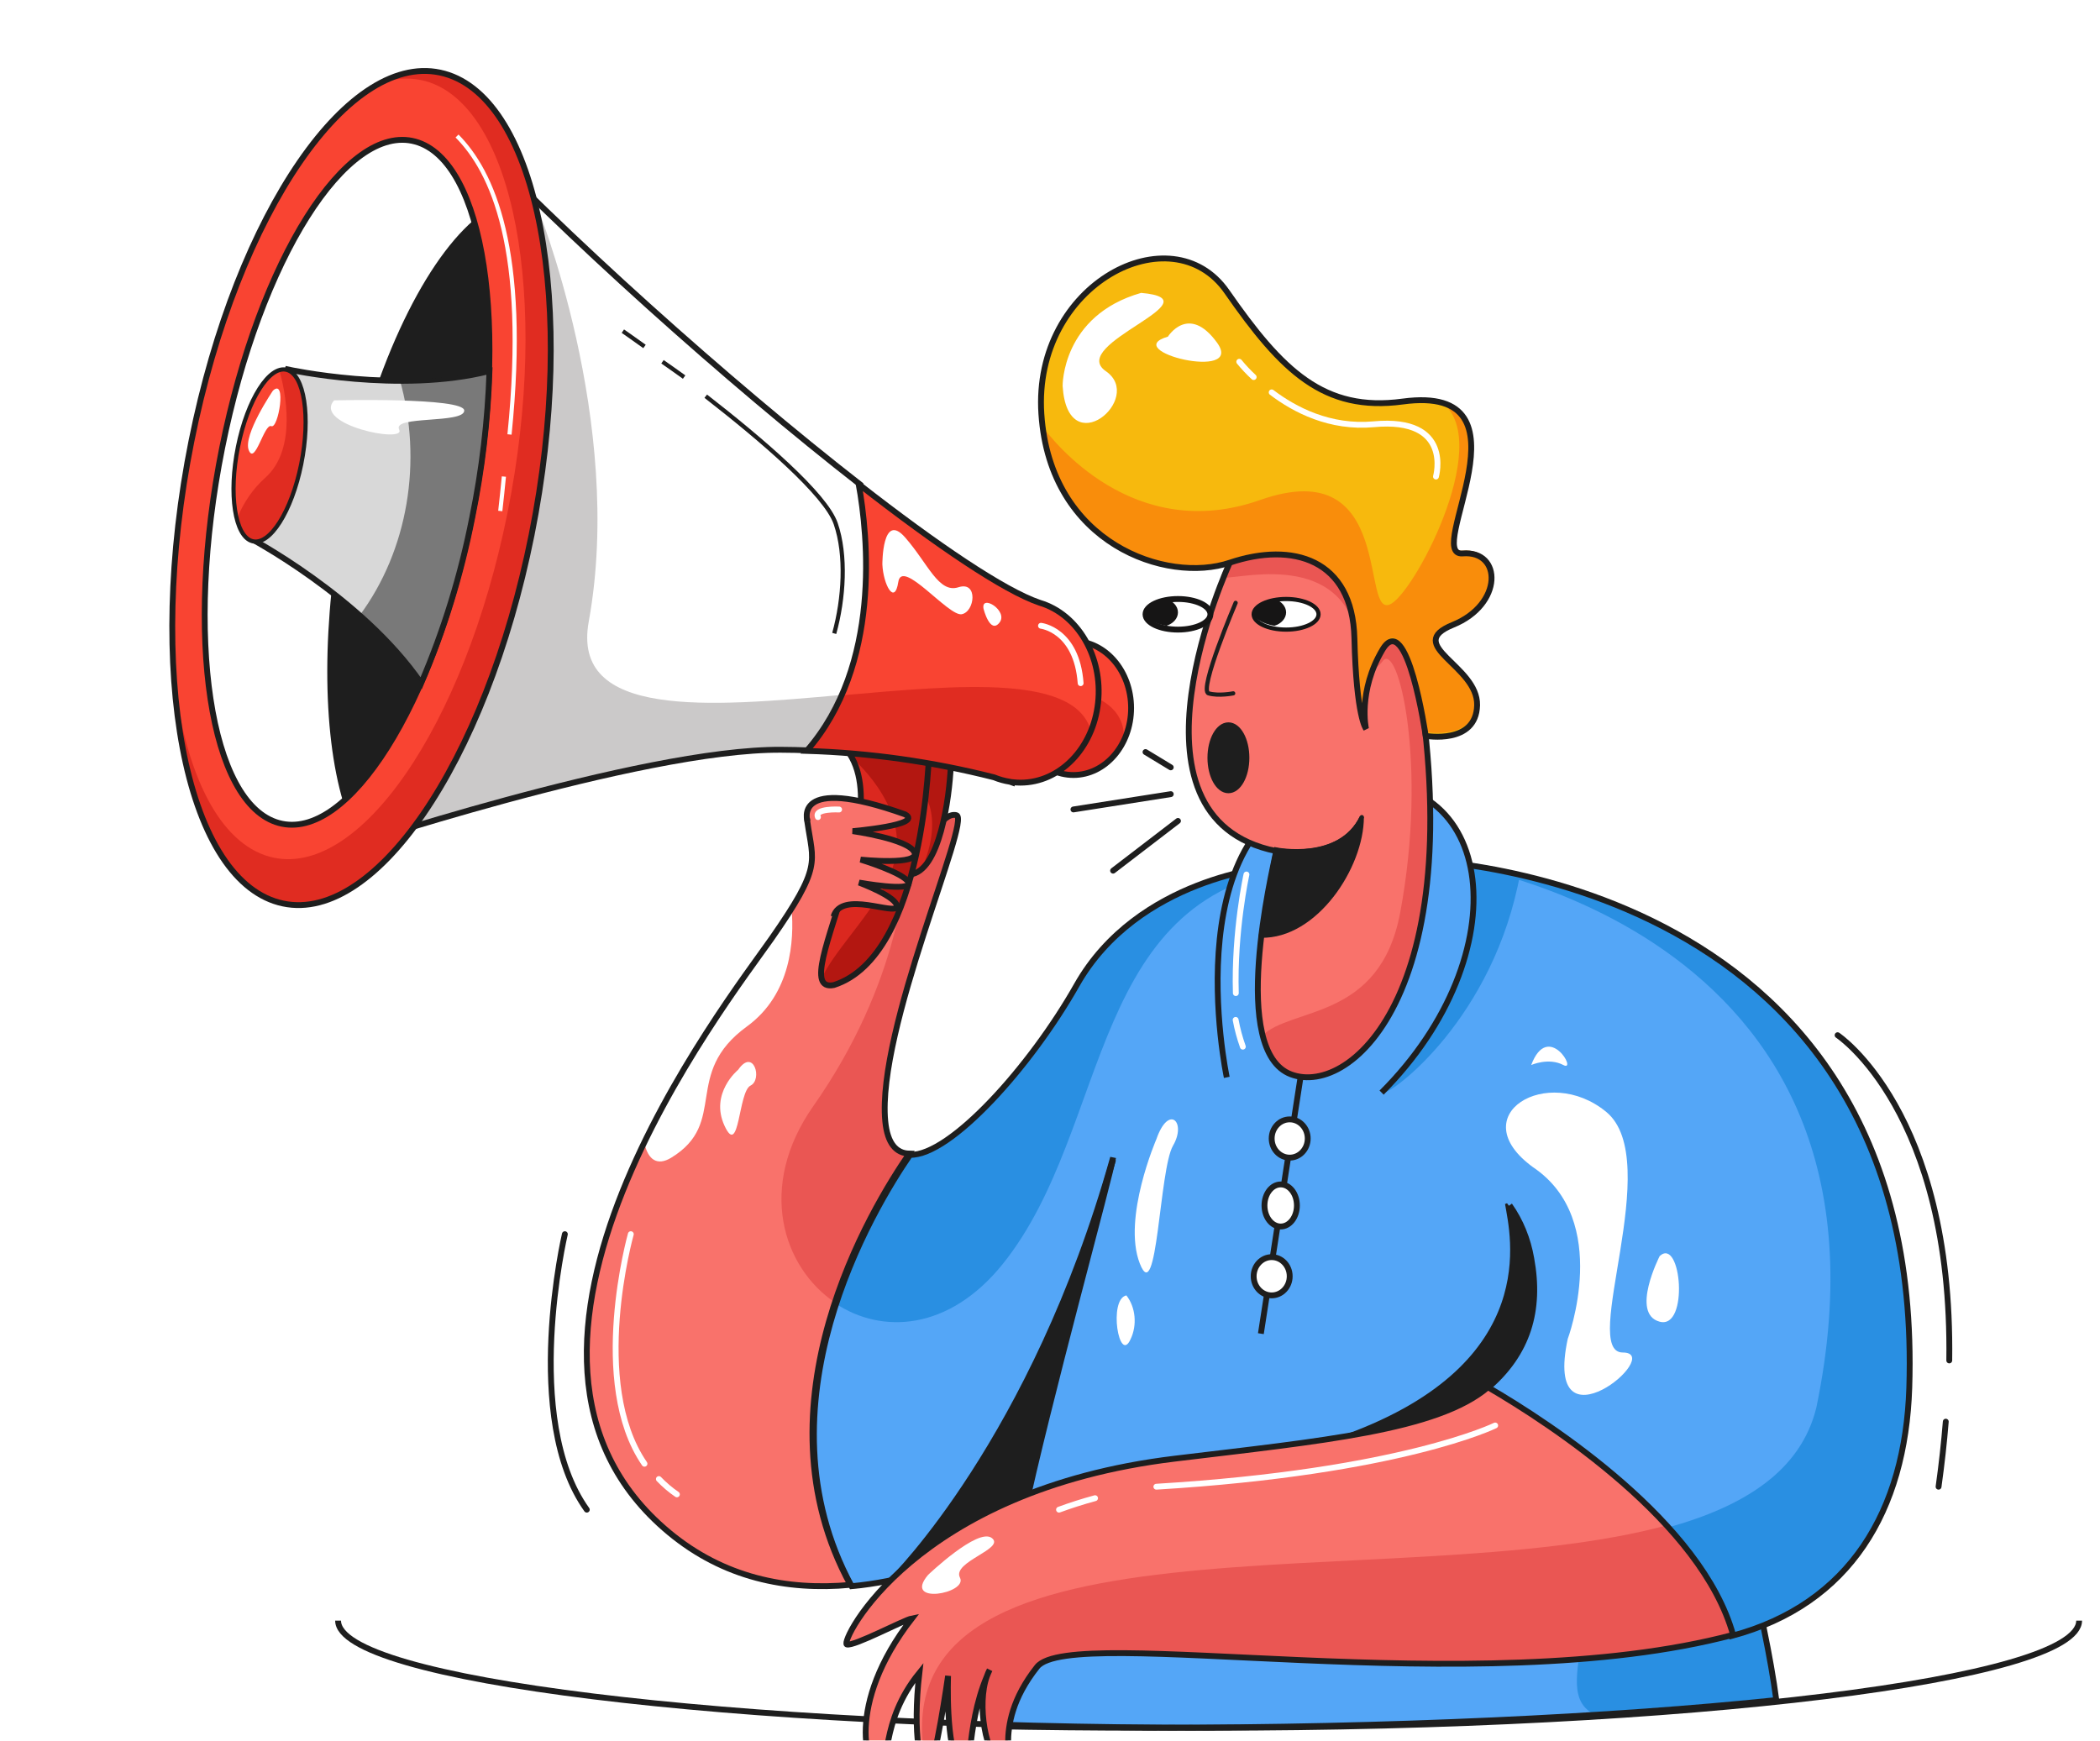 <svg width="503" height="417" viewBox="0 0 503 417" fill="none" xmlns="http://www.w3.org/2000/svg">
<g filter="url(#filter0_dddd_672_1288)">
<path d="M304.601 191.667C304.601 191.667 272.475 194.202 257.886 220.019C246.851 239.541 227.61 260.924 217.984 260.661C209.11 273.569 180.539 320.785 203.982 364C249.21 359.867 296.123 315.575 296.123 315.575L304.601 191.667Z" fill="#54A6F7"/>
<path d="M257.742 220.022C246.702 239.547 227.451 260.932 217.819 260.669C213.754 266.577 205.569 279.673 200.129 296.274C211.169 303.617 227.233 302.873 240.138 286.869C266.686 253.907 259.97 196.676 313.234 191.667H304.481C304.481 191.667 272.339 194.202 257.742 220.022Z" fill="#298FE2"/>
<path fill-rule="evenodd" clip-rule="evenodd" d="M304.601 191.667C304.601 191.667 272.475 194.202 257.886 220.019C246.851 239.541 227.61 260.924 217.984 260.661C209.11 273.569 180.539 320.785 203.982 364C249.21 359.867 296.123 315.575 296.123 315.575L304.601 191.667Z" stroke="#1E1E1E" stroke-width="1.4"/>
<path d="M217.798 260.367C214.677 260.289 212.554 257.964 212.042 252.617C209.946 230.615 232.797 180.102 229.064 179.281C225.33 178.459 223.015 186.891 217.877 184.706C212.74 182.52 191.985 171.128 193.382 180.908C194.78 190.688 196.962 191.409 184.832 208.807C174.185 224.044 108.339 308.005 160.263 351.132C173.319 361.981 188.412 365.082 203.697 363.686C180.087 320.497 208.861 273.301 217.798 260.367Z" fill="#F9726B"/>
<path d="M212.138 252.567C210.053 230.463 232.785 179.715 229.071 178.89C225.358 178.065 223.054 186.536 217.944 184.34C217.818 184.294 217.679 184.223 217.533 184.161C217.487 192.57 215.547 219.439 194.788 249.017C181.324 268.208 187.361 287.603 200.163 296.167C205.611 279.498 213.806 266.348 217.877 260.415C214.759 260.306 212.648 257.97 212.138 252.567Z" fill="#EA5653"/>
<path d="M178.896 229.914C189.573 222.148 190.238 209.154 189.606 201.75C188.322 203.819 186.729 206.218 184.741 209.077C180.206 215.628 165.519 234.85 154.375 257.992C155.263 261.837 157.429 263.374 160.747 261.367C174.591 252.933 163.315 241.254 178.896 229.914Z" fill="white"/>
<path fill-rule="evenodd" clip-rule="evenodd" d="M217.798 260.367C214.677 260.289 212.554 257.964 212.042 252.617C209.946 230.615 232.797 180.102 229.064 179.281C225.33 178.459 223.015 186.891 217.877 184.706C212.74 182.52 191.985 171.128 193.382 180.908C194.78 190.688 196.962 191.409 184.832 208.807C174.185 224.044 108.339 308.005 160.263 351.132C173.319 361.981 188.412 365.082 203.697 363.686C180.087 320.497 208.861 273.301 217.798 260.367Z" stroke="#1E1E1E" stroke-width="1.4"/>
<path d="M222.567 161.733C222.567 161.733 228.091 159.419 227.748 167.309C227.405 175.198 225.05 192.858 217.958 193.491C210.866 194.123 222.567 161.733 222.567 161.733Z" fill="#DB281F"/>
<path opacity="0.78" d="M227.735 167.418C228.096 159.372 222.284 161.743 222.284 161.743C222.284 161.743 220.761 165.817 219.117 171.076C219.411 171.523 219.725 171.97 220.073 172.425C220.073 172.425 226.913 178.502 220.594 192.583C225.617 188.023 227.434 174.192 227.735 167.418Z" fill="#A8120E"/>
<path fill-rule="evenodd" clip-rule="evenodd" d="M222.567 161.733C222.567 161.733 228.091 159.419 227.748 167.309C227.405 175.198 225.05 192.858 217.958 193.491C210.866 194.123 222.567 161.733 222.567 161.733Z" stroke="#1E1E1E" stroke-width="1.4"/>
<path d="M222.574 163.166C222.574 163.166 221.76 212.921 199.732 219.983C186.615 222.662 221.387 170.715 197.732 159.677C195.726 145.304 222.574 163.166 222.574 163.166Z" fill="#DB281F"/>
<path opacity="0.78" d="M222.574 166.312C217.637 155.1 205.531 157.506 203.759 165.279C203.759 165.279 217.481 176.569 214.397 189.84C211.97 200.32 199.519 211.433 196.672 218.782C197.064 219.831 197.957 220.324 199.525 219.969C218.489 213.993 221.959 177.286 222.574 166.312Z" fill="#A8120E"/>
<path fill-rule="evenodd" clip-rule="evenodd" d="M222.574 163.166C222.574 163.166 221.76 212.921 199.732 219.983C186.615 222.662 221.387 170.715 197.732 159.677C195.726 145.304 222.574 163.166 222.574 163.166Z" stroke="#1E1E1E" stroke-width="1.4"/>
<path d="M198.828 203.583C200.711 197.162 214.563 203.446 214.805 201.171C215.046 198.895 205.758 195.437 205.758 195.437C205.758 195.437 218.557 197.727 217.619 195.437C216.681 193.146 206.126 189.932 206.126 189.932C206.126 189.932 220.44 191.405 219.026 188.198C217.613 184.992 204.229 183.114 204.229 183.114C204.229 183.114 221.378 181.64 216.795 179.097C189.433 169.332 193.427 180.838 193.427 180.838C193.822 181.014 194.599 177.09 198.754 178.158C202.909 179.227 198.828 203.583 198.828 203.583Z" fill="#F9726B"/>
<path d="M199.652 203.583C201.529 197.162 214.563 203.446 214.805 201.171C215.046 198.895 205.758 195.437 205.758 195.437C205.758 195.437 218.557 197.727 217.619 195.437C216.681 193.146 206.126 189.932 206.126 189.932C206.126 189.932 220.44 191.405 219.026 188.198C217.613 184.992 204.229 183.114 204.229 183.114C204.229 183.114 221.379 181.64 216.795 179.097C189.433 169.332 193.427 180.838 193.427 180.838" stroke="#1E1E1E" stroke-width="1.4"/>
<path d="M417.747 353.754C406.119 308.225 384.846 248.992 367.689 230.119C340.874 200.584 315.45 199.001 315.45 199.001C315.45 199.001 287.527 198.031 271.498 246.168C261.627 275.811 251.67 315.768 244.821 348.128C240.545 368.304 237.489 385.555 236.415 395.465C236.343 396.16 236.408 396.867 236.608 397.529C249.203 397.785 262.197 397.917 275.449 397.917C333.349 397.917 386.046 395.395 425.471 391.274C424.164 381.318 421.446 368.227 417.747 353.754Z" fill="#54A6F7"/>
<path d="M359.181 320.037C368.739 311.701 368.628 297.742 366.361 285.198C365.557 280.466 363.778 276.046 361.185 272.333C362.407 279.653 370.322 310.801 322.734 328.256C335.466 338.579 355.988 316.447 355.988 316.447" fill="#1E1E1E"/>
<path d="M359.181 320.037C368.739 311.701 368.628 297.742 366.361 285.198C365.557 280.466 363.778 276.046 361.185 272.333C362.407 279.653 370.322 310.801 322.734 328.256C335.466 338.579 355.988 316.447 355.988 316.447" stroke="#1E1E1E" stroke-width="1.4"/>
<path d="M415.987 346.442C404.957 305.496 386.997 256.05 371.456 234.75C368.263 244.538 385.878 309.605 369.383 320.507C355.796 329.484 250.683 335.309 246.039 365.317C241.396 395.324 344.024 351.093 362.493 355.474C392.522 362.605 369.945 387.211 381.088 394.25C397.212 393.261 412.124 392.055 425.473 390.657C423.545 379.664 420.173 363.864 415.987 346.442Z" fill="#298FE2"/>
<path d="M266.625 261.773C258.424 288.898 250.543 321.2 244.821 348.193C240.545 368.342 237.489 385.571 236.415 395.468C236.343 396.163 236.408 396.868 236.608 397.529C249.203 397.785 262.197 397.917 275.449 397.917C333.349 397.917 386.046 395.398 425.471 391.283C424.145 381.324 421.446 368.25 417.747 353.796C406.119 308.327 384.846 249.171 367.689 230.324C340.874 200.827 304.425 191.667 304.425 191.667" stroke="#1E1E1E" stroke-width="1.4"/>
<path d="M266.609 261.333C266.143 265.13 250.701 320.864 245.042 347.905C232.131 357.64 213.941 362.167 213.941 362.167C213.941 362.167 247.646 328.892 266.609 261.333Z" fill="#1E1E1E" stroke="#1E1E1E" stroke-width="1.4"/>
<path d="M336.247 189.833C336.247 189.833 461.42 190.741 457.327 316.503C456.367 345.807 443.18 368.336 414.669 375.917C407.178 348.884 371.289 325.401 356.103 316.503C365.745 308.242 368.845 297.965 366.56 285.503C361.408 257.524 330.75 259.973 330.75 259.973C324.273 243.372 301.795 213.712 336.247 189.833Z" fill="#54A6F7"/>
<path d="M311.504 242.083C336.429 241.425 344.562 212.381 350.357 191.25C339.077 188.954 340.44 190.163 337.542 190.064C325.241 201.398 314.587 220.027 311.504 242.083Z" fill="#298FE2"/>
<path d="M342.594 189.833C344.575 190.066 459.367 204.159 435.056 321.224C431.351 336.341 417.845 344.905 399.293 349.998C406.446 357.942 412.251 366.723 414.787 375.917C443.186 368.323 456.395 345.752 457.326 316.394C460.886 207.117 367.454 191.938 342.594 189.833Z" fill="#298FE2"/>
<path d="M331.363 245.744C333.261 246.141 357.886 228.019 364.172 193.029C359.902 192.034 355.949 191.295 352.437 190.75C355.665 206.196 348.957 227.856 331.363 245.744Z" fill="#298FE2"/>
<path d="M336.539 189.833C336.539 189.833 461.399 190.741 457.317 316.503C456.359 345.807 443.206 368.336 414.765 375.917C407.293 348.884 371.493 325.401 356.345 316.503C365.964 308.242 369.056 297.965 366.776 285.503C365.967 280.813 364.179 276.432 361.57 272.753" stroke="#1E1E1E" stroke-width="1.4"/>
<path d="M293.842 242.101C293.842 242.101 280.055 177.267 321.673 171.857C358.925 167.007 364.021 212.652 330.928 245.75" fill="#54A6F7"/>
<path d="M293.842 242.101C293.842 242.101 280.055 177.267 321.673 171.857C358.925 167.007 364.021 212.652 330.928 245.75" stroke="#1E1E1E" stroke-width="1.4"/>
<path d="M498.001 372.25C498.001 386.425 404.651 397.917 289.488 397.917C174.324 397.917 80.981 386.425 80.981 372.25" stroke="#1E1E1E" stroke-width="1.4"/>
<path d="M257.112 169.667C264.741 169.667 270.926 162.484 270.926 153.625C270.926 144.766 264.741 137.583 257.112 137.583C249.482 137.583 243.297 144.766 243.297 153.625C243.297 162.484 249.482 169.667 257.112 169.667Z" fill="#F94432"/>
<path opacity="0.83" d="M260.467 150.417C260.467 150.417 250.098 155.353 245.027 161.644C247.564 166.912 252.445 170.016 257.592 169.635C262.739 169.255 267.249 165.458 269.202 159.859C268.692 152.233 260.467 150.417 260.467 150.417Z" fill="#DB281F"/>
<path fill-rule="evenodd" clip-rule="evenodd" d="M257.112 169.667C264.741 169.667 270.926 162.484 270.926 153.625C270.926 144.766 264.741 137.583 257.112 137.583C249.482 137.583 243.297 144.766 243.297 153.625C243.297 162.484 249.482 169.667 257.112 169.667Z" stroke="#1E1E1E" stroke-width="1.4"/>
<path d="M294.599 118.72C294.599 118.72 266.25 179.964 305.687 187.889C304.613 193.285 294.44 235.797 309.227 241.378C324.015 246.959 353.128 219.971 338.664 140.697C335.571 128.448 331.412 87.748 294.599 118.72Z" fill="#F9726B"/>
<path d="M338.625 140.166C338.545 139.855 338.465 139.522 338.385 139.174C331.729 122.338 321.22 110.778 307.483 109.167C302.759 111.513 298.291 114.504 294.172 118.076C294.172 118.076 293.507 119.502 292.535 121.95C291.563 124.399 316.788 114.923 323.989 132.627C325.586 142.001 327.57 147.154 331.211 142.358C334.851 137.562 342.065 166.98 335.377 202.643C330.498 228.675 309.221 225.111 302.165 232.255C303.337 236.694 305.44 240.064 308.941 241.381C323.836 246.96 353.227 219.843 338.625 140.166Z" fill="#EA5653"/>
<path fill-rule="evenodd" clip-rule="evenodd" d="M294.599 118.72C294.599 118.72 266.25 179.964 305.687 187.889C304.613 193.285 294.44 235.797 309.227 241.378C324.015 246.959 353.128 219.971 338.664 140.697C335.571 128.448 331.412 87.748 294.599 118.72Z" stroke="#1E1E1E" stroke-width="1.4"/>
<path d="M327.187 158.576C327.187 158.576 324.875 155.858 324.413 136.896C323.951 117.933 309.602 113.736 294.56 118.801C279.518 123.864 251.513 114.371 249.433 83.182C247.353 51.994 280.673 34.874 293.867 53.868C307.06 72.861 317.11 82.741 335.982 80.194C368.615 75.796 340.842 117.36 350.331 116.586C359.82 115.812 360.051 128.804 348.02 133.682C335.989 138.561 354.035 143.454 353.804 152.955C353.573 162.455 341.489 160.287 341.489 160.287C341.489 160.287 337.065 129.625 331.122 139.653C325.179 149.679 327.187 158.576 327.187 158.576Z" fill="#F7B90D"/>
<path d="M341.43 159.373C341.43 159.373 353.556 161.521 353.787 152.082C354.02 142.643 335.897 137.777 347.983 132.919C360.069 128.061 359.824 115.111 350.302 115.919C341.808 116.643 363.071 83.814 344.504 79.834C358.545 88.133 339.435 124.958 333.273 128.615C325.527 133.235 334.744 92.175 301.852 103.778C271.564 114.465 252.209 89.689 249.34 85.708C252.971 114.364 279.734 123.041 294.338 118.167C309.432 113.132 323.831 117.274 324.295 136.16C324.758 155.046 327.078 157.718 327.078 157.718C327.078 157.718 325.09 148.802 331.054 138.824C337.017 128.846 341.43 159.373 341.43 159.373Z" fill="#F98D0B"/>
<path fill-rule="evenodd" clip-rule="evenodd" d="M327.187 158.576C327.187 158.576 324.875 155.858 324.413 136.896C323.951 117.933 309.602 113.736 294.56 118.801C279.518 123.864 251.513 114.371 249.433 83.182C247.353 51.994 280.673 34.874 293.867 53.868C307.06 72.861 317.11 82.741 335.982 80.194C368.615 75.796 340.842 117.36 350.331 116.586C359.82 115.812 360.051 128.804 348.02 133.682C335.989 138.561 354.035 143.454 353.804 152.955C353.573 162.455 341.489 160.287 341.489 160.287C341.489 160.287 337.065 129.625 331.122 139.653C325.179 149.679 327.187 158.576 327.187 158.576Z" stroke="#1E1E1E" stroke-width="1.4"/>
<path d="M206.145 100.164C174.372 75.42 134.58 39.737 109.425 12.917C138.968 65.868 80.113 188 80.113 188C80.113 188 153.623 163.349 187.122 163.62C189.372 163.62 191.576 163.69 193.726 163.768C211.601 143.323 208.342 112.397 206.145 100.164Z" fill="white"/>
<path opacity="0.64" d="M80.113 188C80.113 188 153.44 163.458 186.856 163.728C189.1 163.728 191.298 163.797 193.443 163.875C196.857 159.97 199.698 155.439 201.852 150.462C169.496 153.377 136.795 156.154 141.019 132.908C149.706 85.09 128.506 33.083 128.506 33.083C124.416 33.543 120.403 34.678 116.588 36.454C124.997 95.047 80.113 188 80.113 188Z" fill="#ADAAAA"/>
<path fill-rule="evenodd" clip-rule="evenodd" d="M206.145 100.164C174.372 75.42 134.58 39.737 109.425 12.917C138.968 65.868 80.113 188 80.113 188C80.113 188 153.623 163.349 187.122 163.62C189.372 163.62 191.576 163.69 193.726 163.768C211.601 143.323 208.342 112.397 206.145 100.164Z" stroke="#1E1E1E" stroke-width="1.4"/>
<path d="M241.905 171.281C242.345 171.414 242.571 171.5 242.571 171.5L242.611 171.391C243.197 171.453 243.79 171.5 244.389 171.5C253.839 171.523 261.823 163.315 263.009 152.36C264.193 141.404 258.209 131.132 249.051 128.407C240.526 125.52 224.503 114.678 205.683 100C207.887 112.289 211.157 143.357 193.223 163.888C208.319 164.351 223.345 166.472 238.103 170.223C239.335 170.73 240.61 171.084 241.905 171.281Z" fill="#F94432"/>
<path opacity="0.83" d="M261.431 159.596C258.228 145.431 230.106 148.06 201.716 150.575C199.54 155.537 196.671 160.055 193.223 163.948C208.383 164.406 223.473 166.501 238.292 170.208C239.537 170.721 240.826 171.082 242.137 171.285C242.579 171.416 242.806 171.5 242.806 171.5L242.846 171.392C243.434 171.454 244.03 171.5 244.632 171.5C251.738 171.502 258.238 166.896 261.431 159.596Z" fill="#DB281F"/>
<path fill-rule="evenodd" clip-rule="evenodd" d="M241.905 171.281C242.345 171.414 242.571 171.5 242.571 171.5L242.611 171.391C243.197 171.453 243.79 171.5 244.389 171.5C253.839 171.523 261.823 163.315 263.009 152.36C264.193 141.404 258.209 131.132 249.051 128.407C240.526 125.52 224.503 114.678 205.683 100C207.887 112.289 211.157 143.357 193.223 163.888C208.319 164.351 223.345 166.472 238.103 170.223C239.335 170.73 240.61 171.084 241.905 171.281Z" stroke="#1E1E1E" stroke-width="1.4"/>
<path d="M356.4 316.333C344.316 326.644 316.346 329.219 281.48 333.435C218.751 340.992 201.153 377.414 202.826 377.956C204.497 378.498 216.502 372.086 218.426 371.722C202.195 392.683 207.809 408.23 210.569 407.967C213.33 407.704 210.569 396.659 220.205 384.763C218.486 399.583 220.55 408.617 222.268 407.967C223.987 407.317 227.086 385.49 227.086 385.49C227.086 385.49 226.422 402.506 229.84 407.101C233.158 411.54 231.061 398.175 236.383 385.582C236.564 385.045 236.786 384.527 237.046 384.035C236.808 384.546 236.582 385.057 236.383 385.582C233.961 392.319 236.031 404.811 240.166 406.814C244.638 408.98 236.383 398.5 248.427 383.316C256.656 372.952 353.553 391.971 415.114 375.659C407.576 348.649 371.616 325.213 356.4 316.333Z" fill="#F9726B"/>
<path d="M226.943 385.311C226.943 385.311 226.278 402.485 229.698 407.122C233.019 411.602 230.92 398.113 236.247 385.405C236.428 384.862 236.65 384.34 236.911 383.844C236.672 384.359 236.446 384.874 236.247 385.405C233.823 392.204 235.895 404.811 240.032 406.833C244.508 409.019 236.247 398.441 248.3 383.118C256.535 372.658 353.507 391.853 415.116 375.39C412.566 366.148 406.728 357.319 399.536 349.333C334.248 367.288 206.78 342.488 222.121 407.995C223.848 407.34 226.943 385.311 226.943 385.311Z" fill="#EA5653"/>
<path d="M236.383 385.582C231.061 398.175 233.158 411.54 229.84 407.101C226.422 402.506 227.086 385.49 227.086 385.49C227.086 385.49 223.987 407.317 222.268 407.967C220.55 408.617 218.486 399.583 220.205 384.763C210.569 396.659 213.33 407.704 210.569 407.967C207.809 408.23 202.195 392.683 218.426 371.722C216.502 372.086 204.497 378.498 202.826 377.956C201.153 377.414 218.751 340.992 281.48 333.435C316.346 329.219 344.316 326.644 356.4 316.333C371.616 325.213 407.576 348.649 415.114 375.659C353.553 391.971 256.656 372.952 248.427 383.316C236.383 398.5 244.638 408.98 240.166 406.814C236.031 404.811 233.961 392.319 236.383 385.582ZM236.383 385.582C236.564 385.045 236.786 384.527 237.046 384.035C236.808 384.546 236.582 385.057 236.383 385.582Z" stroke="#1E1E1E" stroke-width="1.4"/>
<path d="M127.326 112.155C138.293 57.328 128.945 7.85 106.447 1.643C83.949 -4.564 56.821 34.85 45.854 89.677C34.887 144.505 44.235 193.983 66.733 200.19C89.231 206.397 116.36 166.983 127.326 112.155Z" fill="#F94432"/>
<path opacity="0.83" d="M127.326 112.155C138.293 57.328 128.945 7.85 106.447 1.643C83.949 -4.564 56.821 34.85 45.854 89.677C34.887 144.505 44.235 193.983 66.733 200.19C89.231 206.397 116.36 166.983 127.326 112.155Z" fill="#DB281F"/>
<path d="M101.884 3.42C97.969 2.408 93.887 2.71 90.112 4.29C72.09 14.837 54.268 47.667 45.866 89.436C41.724 109.964 40.475 129.738 41.724 146.77C44.543 169.628 52.56 185.938 64.558 189.231C85.725 195.04 111.244 158.164 121.561 106.849C131.878 55.535 123.05 9.23 101.884 3.42Z" fill="#F94432"/>
<path fill-rule="evenodd" clip-rule="evenodd" d="M127.326 112.155C138.293 57.328 128.945 7.85 106.447 1.643C83.949 -4.564 56.821 34.85 45.854 89.677C34.887 144.505 44.235 193.983 66.733 200.19C89.231 206.397 116.36 166.983 127.326 112.155Z" stroke="#1E1E1E" stroke-width="1.4"/>
<path d="M113.061 107.789C122.087 62.711 116.007 22.476 99.48 17.922C82.953 13.367 62.237 46.218 53.21 91.295C44.184 136.372 50.264 176.607 66.791 181.162C83.318 185.716 104.034 152.866 113.061 107.789Z" fill="white" stroke="#1E1E1E" stroke-width="1.4"/>
<path d="M113.451 36.75C101.062 47.459 88.896 73.144 82.543 104.962C76.939 133.054 77.195 159.264 82.183 176.083C94.572 165.374 106.739 139.682 113.09 107.871C118.695 79.779 118.44 53.569 113.451 36.75Z" fill="#1E1E1E"/>
<path d="M117.242 72.888C95.728 78.382 68.933 72.5 68.933 72.5L63.608 92.256L59.395 112.663C59.395 112.663 86.594 126.902 100.88 147.667C106.3 135.067 110.404 121.755 113.102 108.016C115.46 96.491 116.847 84.726 117.242 72.888Z" fill="#D8D8D8" stroke="#1E1E1E" stroke-width="1.4"/>
<path d="M72.148 95.198C74.433 83.866 72.893 73.751 68.709 72.606C64.525 71.461 59.281 79.719 56.995 91.052C54.71 102.384 56.249 112.499 60.433 113.644C64.618 114.789 69.862 106.531 72.148 95.198Z" fill="#F94432"/>
<path opacity="0.83" d="M72.163 95.18C74.426 83.853 72.897 73.738 68.744 72.594C68.13 72.442 67.494 72.475 66.894 72.689C68.229 77.264 71.408 91.491 63.482 98.503C60.629 101.049 58.339 104.362 56.805 108.163C57.539 111.139 58.808 113.153 60.511 113.647C64.684 114.774 69.892 106.557 72.163 95.18Z" fill="#DB281F"/>
<path fill-rule="evenodd" clip-rule="evenodd" d="M72.148 95.198C74.433 83.866 72.893 73.751 68.709 72.606C64.525 71.461 59.281 79.719 56.995 91.052C54.71 102.384 56.249 112.499 60.433 113.644C64.618 114.789 69.862 106.531 72.148 95.198Z" stroke="#1E1E1E"/>
<path d="M295.966 128.417C295.966 128.417 287.046 149.395 289.479 150.103C291.912 150.809 295.384 150.103 295.384 150.103" fill="#F9726B"/>
<path d="M295.966 128.417C295.966 128.417 287.046 149.395 289.479 150.103C291.912 150.809 295.384 150.103 295.384 150.103" stroke="#1E1E1E" stroke-linecap="round"/>
<path d="M305.465 187.572C305.465 187.572 320.926 190.755 326.186 179.75L305.465 187.572Z" fill="#F9726B"/>
<path d="M305.465 187.572C305.465 187.572 320.926 190.755 326.186 179.75" stroke="#1E1E1E" stroke-linecap="round"/>
<path d="M305.617 187.499C305.617 187.499 320.962 190.652 326.183 179.75C326.183 191.639 315.117 208.471 302.008 208.162C304.151 194.507 305.617 187.499 305.617 187.499Z" fill="#1E1E1E" stroke="#1E1E1E" stroke-linecap="round"/>
<path d="M308.052 134.833C312.344 134.833 315.822 133.192 315.822 131.167C315.822 129.142 312.344 127.5 308.052 127.5C303.761 127.5 300.281 129.142 300.281 131.167C300.281 133.192 303.761 134.833 308.052 134.833Z" fill="white" stroke="#161515"/>
<path d="M305.275 127.5C302.364 127.997 300.281 129.257 300.281 130.709C300.281 132.16 302.364 133.444 305.275 133.917C306.893 133.412 308.052 132.152 308.052 130.709C308.052 129.265 306.893 127.997 305.275 127.5Z" fill="#161515"/>
<path d="M282.149 134.833C286.441 134.833 289.92 133.192 289.92 131.167C289.92 129.142 286.441 127.5 282.149 127.5C277.858 127.5 274.379 129.142 274.379 131.167C274.379 133.192 277.858 134.833 282.149 134.833Z" fill="white" stroke="#161515" stroke-width="1.4"/>
<path d="M279.371 127.5C276.456 127.997 274.379 129.257 274.379 130.709C274.379 132.16 276.456 133.444 279.371 133.917C280.996 133.412 282.149 132.152 282.149 130.709C282.149 129.265 281.01 127.997 279.371 127.5Z" fill="#161515"/>
<path opacity="0.51" d="M95.729 74.887C101.336 94.379 97.695 115.884 86.16 131.412C91.59 136.127 96.519 141.584 100.84 147.667C106.274 135.002 110.387 121.62 113.092 107.81C115.456 96.226 116.845 84.4 117.242 72.5C110.164 74.188 102.952 74.988 95.729 74.887Z" fill="#1E1E1E"/>
<path d="M294.235 173.333C296.619 173.333 298.552 169.845 298.552 165.542C298.552 161.238 296.619 157.75 294.235 157.75C291.851 157.75 289.918 161.238 289.918 165.542C289.918 169.845 291.851 173.333 294.235 173.333Z" fill="#1E1E1E" stroke="#1E1E1E" stroke-width="1.4" stroke-linecap="round"/>
<path d="M311.505 242.083L302.008 303.5" stroke="#1E1E1E" stroke-width="1.4"/>
<path d="M308.915 261.333C311.299 261.333 313.232 259.281 313.232 256.75C313.232 254.219 311.299 252.167 308.915 252.167C306.53 252.167 304.598 254.219 304.598 256.75C304.598 259.281 306.53 261.333 308.915 261.333Z" fill="white" stroke="#1E1E1E" stroke-width="1.4"/>
<path d="M306.757 277.833C308.902 277.833 310.642 275.576 310.642 272.791C310.642 270.007 308.902 267.75 306.757 267.75C304.611 267.75 302.871 270.007 302.871 272.791C302.871 275.576 304.611 277.833 306.757 277.833Z" fill="white" stroke="#1E1E1E" stroke-width="1.4"/>
<path d="M304.598 294.333C306.983 294.333 308.915 292.281 308.915 289.75C308.915 287.219 306.983 285.167 304.598 285.167C302.214 285.167 300.281 287.219 300.281 289.75C300.281 292.281 302.214 294.333 304.598 294.333Z" fill="white" stroke="#1E1E1E" stroke-width="1.4"/>
<path d="M375.507 304.771C375.507 304.771 386.134 276.328 367.199 263.626C350.108 251.193 370.657 238.761 384.744 250.383C398.83 262.006 378.28 308.018 388.696 308.018C399.113 308.018 369.504 332.883 375.507 304.771Z" fill="white"/>
<path d="M397.532 284.915C397.532 284.915 390.455 298.741 397.532 300.636C404.608 302.531 402.718 280.159 397.532 284.915Z" fill="white"/>
<path d="M366.762 239.142C366.762 239.142 370.943 237.281 374.454 239.142C377.965 241.003 370.82 228.387 366.762 239.142Z" fill="white"/>
<path d="M262.294 342.917C259.197 343.755 256.323 344.689 253.66 345.667" stroke="white" stroke-width="1.4" stroke-linecap="round"/>
<path d="M358.132 325.5C358.132 325.5 335.573 336.633 276.973 340.167" stroke="white" stroke-width="1.4" stroke-linecap="round"/>
<path d="M222.303 361.289C222.303 361.289 234.229 349.886 237.566 352.462C240.904 355.038 227.965 358.156 229.935 361.954C231.905 365.753 216.101 368.616 222.303 361.289Z" fill="white"/>
<path d="M176.814 240.273C176.814 240.273 169.938 245.894 173.54 253.697C177.143 261.499 176.814 245.529 179.764 244.077C182.715 242.626 180.493 234.947 176.814 240.273Z" fill="white"/>
<path d="M157.816 338.333C159.164 339.736 160.61 340.963 162.133 342" stroke="white" stroke-width="1.4" stroke-linecap="round"/>
<path d="M151.094 279.667C151.094 279.667 141.047 315.3 154.368 334.666" stroke="white" stroke-width="1.4" stroke-linecap="round"/>
<path d="M200.989 177.932C200.989 177.932 194.935 177.623 195.916 179.75" stroke="white" stroke-width="1.4" stroke-linecap="round"/>
<path d="M276.987 256.896C276.987 256.896 268.783 275.824 273.004 286.678C277.226 297.531 277.649 264.158 280.968 258.46C284.288 252.762 279.908 248.473 276.987 256.896Z" fill="white"/>
<path d="M269.79 294.333C272.012 297.15 272.425 301.459 270.795 304.838C268.05 310.957 265.434 295.264 269.79 294.333Z" fill="white"/>
<path d="M295.965 228.333C296.366 230.511 296.944 232.656 297.692 234.75" stroke="white" stroke-width="1.4" stroke-linecap="round"/>
<path d="M298.555 193.5C298.555 193.5 295.558 207.14 296.012 221.917" stroke="white" stroke-width="1.4" stroke-linecap="round"/>
<path d="M254.524 76.46C254.524 76.46 254.289 59.604 273.324 54.167C291.936 55.796 255.477 66.439 264.877 72.923C274.277 79.408 255.698 95.216 254.524 76.46Z" fill="white"/>
<path d="M279.74 64.652C279.74 64.652 284.684 56.686 291.505 66.082C298.325 75.478 267.896 68.071 279.74 64.652Z" fill="white"/>
<path d="M304.598 78C310.094 82.171 318.567 86.606 329.042 85.639C348.017 83.878 343.947 98.166 343.947 98.166" stroke="white" stroke-width="1.4" stroke-linecap="round"/>
<path d="M296.832 70.667C297.909 71.979 299.063 73.204 300.286 74.333" stroke="white" stroke-width="1.4" stroke-linecap="round"/>
<path d="M235.584 129.864C235.584 129.864 237.129 135.995 239.386 133.175C241.642 130.354 234.872 126.182 235.584 129.864Z" fill="white"/>
<path d="M249.34 133.917C249.34 133.917 257.9 134.874 258.837 147.667" stroke="white" stroke-width="1.4" stroke-linecap="round"/>
<path d="M211.348 119.216C211.348 119.216 211.276 106.454 216.792 112.741C222.307 119.029 224.813 126.229 229.577 124.684C234.342 123.14 233.507 130.605 230.335 131.151C227.162 131.697 216.041 117.664 215.167 123.405C214.293 129.146 211.568 124.052 211.348 119.216Z" fill="white"/>
<path d="M169.043 78.917C182.36 89.276 197.74 102.403 200.167 109.434C202.776 117.002 202.117 127.461 199.818 135.75" stroke="#1E1E1E"/>
<path d="M158.684 70.667C160.289 71.789 162.056 73.028 163.864 74.333" stroke="#1E1E1E"/>
<path d="M149.191 63.333C149.191 63.333 151.174 64.708 154.372 67" stroke="#1E1E1E"/>
<path d="M120.692 98.167C120.435 100.84 120.147 103.59 119.828 106.417" stroke="white"/>
<path d="M109.469 16.583C117.858 25.042 126.576 43.608 122.039 88.083" stroke="white"/>
<path d="M65.378 77.578C65.378 77.578 58.104 88.264 59.596 91.883C61.088 95.502 63.298 85.366 64.989 86.094C66.678 86.823 68.704 74.501 65.378 77.578Z" fill="white"/>
<path d="M80.035 79.913C80.035 79.913 111.196 79.148 111.196 82.355C111.196 85.562 93.869 83.495 95.612 86.913C97.355 90.332 74.821 85.733 80.035 79.913Z" fill="white"/>
<path d="M466.059 324.583C465.658 329.537 465.09 334.732 464.332 340.166" stroke="#1E1E1E" stroke-width="1.4" stroke-linecap="round"/>
<path d="M440.148 232C440.148 232 467.73 250.275 466.895 309.917" stroke="#1E1E1E" stroke-width="1.4" stroke-linecap="round"/>
<path d="M282.154 180.667L266.613 192.583" stroke="#1E1E1E" stroke-width="1.4" stroke-linecap="round"/>
<path d="M280.425 174.25L257.113 177.917" stroke="#1E1E1E" stroke-width="1.4" stroke-linecap="round"/>
<path d="M274.379 164.167L280.423 167.833" stroke="#1E1E1E" stroke-width="1.4" stroke-linecap="round"/>
<path d="M135.296 279.667C135.296 279.667 124.914 323.856 140.552 345.666" stroke="#1E1E1E" stroke-width="1.4" stroke-linecap="round"/>
<path d="M38.672 174.25C37.918 170.929 37.341 167.563 36.945 164.167" stroke="white" stroke-width="1.4" stroke-linecap="round"/>
<path d="M89.616 206.019C89.616 206.019 71.099 219.569 55.567 208.219C49.227 203.585 44.934 195.303 42.129 187.083" stroke="white" stroke-width="1.4" stroke-linecap="round"/>
<path d="M36.946 82.583L5 72.5" stroke="white" stroke-width="1.4" stroke-linecap="round"/>
<path d="M28.305 56.917L42.982 74.333" stroke="white" stroke-width="1.4" stroke-linecap="round"/>
<path d="M38.671 96.333L16.223 100.917" stroke="white" stroke-width="1.4" stroke-linecap="round"/>
<path d="M47.312 212.75C51.536 218.998 57.96 222.388 64.58 221.863" stroke="white" stroke-width="1.4" stroke-linecap="round"/>
</g>
<defs>
<filter id="filter0_dddd_672_1288" x="0.301" y="0.3" width="502.398" height="416.402" filterUnits="userSpaceOnUse" color-interpolation-filters="sRGB">
<feFlood flood-opacity="0" result="BackgroundImageFix"/>
<feColorMatrix in="SourceAlpha" type="matrix" values="0 0 0 0 0 0 0 0 0 0 0 0 0 0 0 0 0 0 127 0" result="hardAlpha"/>
<feOffset dy="4"/>
<feGaussianBlur stdDeviation="2"/>
<feComposite in2="hardAlpha" operator="out"/>
<feColorMatrix type="matrix" values="0 0 0 0 0 0 0 0 0 0 0 0 0 0 0 0 0 0 0.25 0"/>
<feBlend mode="normal" in2="BackgroundImageFix" result="effect1_dropShadow_672_1288"/>
<feColorMatrix in="SourceAlpha" type="matrix" values="0 0 0 0 0 0 0 0 0 0 0 0 0 0 0 0 0 0 127 0" result="hardAlpha"/>
<feOffset dy="4"/>
<feGaussianBlur stdDeviation="2"/>
<feComposite in2="hardAlpha" operator="out"/>
<feColorMatrix type="matrix" values="0 0 0 0 0 0 0 0 0 0 0 0 0 0 0 0 0 0 0.25 0"/>
<feBlend mode="normal" in2="effect1_dropShadow_672_1288" result="effect2_dropShadow_672_1288"/>
<feColorMatrix in="SourceAlpha" type="matrix" values="0 0 0 0 0 0 0 0 0 0 0 0 0 0 0 0 0 0 127 0" result="hardAlpha"/>
<feOffset dy="4"/>
<feGaussianBlur stdDeviation="2"/>
<feComposite in2="hardAlpha" operator="out"/>
<feColorMatrix type="matrix" values="0 0 0 0 0 0 0 0 0 0 0 0 0 0 0 0 0 0 0.25 0"/>
<feBlend mode="normal" in2="effect2_dropShadow_672_1288" result="effect3_dropShadow_672_1288"/>
<feColorMatrix in="SourceAlpha" type="matrix" values="0 0 0 0 0 0 0 0 0 0 0 0 0 0 0 0 0 0 127 0" result="hardAlpha"/>
<feOffset dy="4"/>
<feGaussianBlur stdDeviation="2"/>
<feComposite in2="hardAlpha" operator="out"/>
<feColorMatrix type="matrix" values="0 0 0 0 0 0 0 0 0 0 0 0 0 0 0 0 0 0 0.25 0"/>
<feBlend mode="normal" in2="effect3_dropShadow_672_1288" result="effect4_dropShadow_672_1288"/>
<feBlend mode="normal" in="SourceGraphic" in2="effect4_dropShadow_672_1288" result="shape"/>
</filter>
</defs>
</svg>
